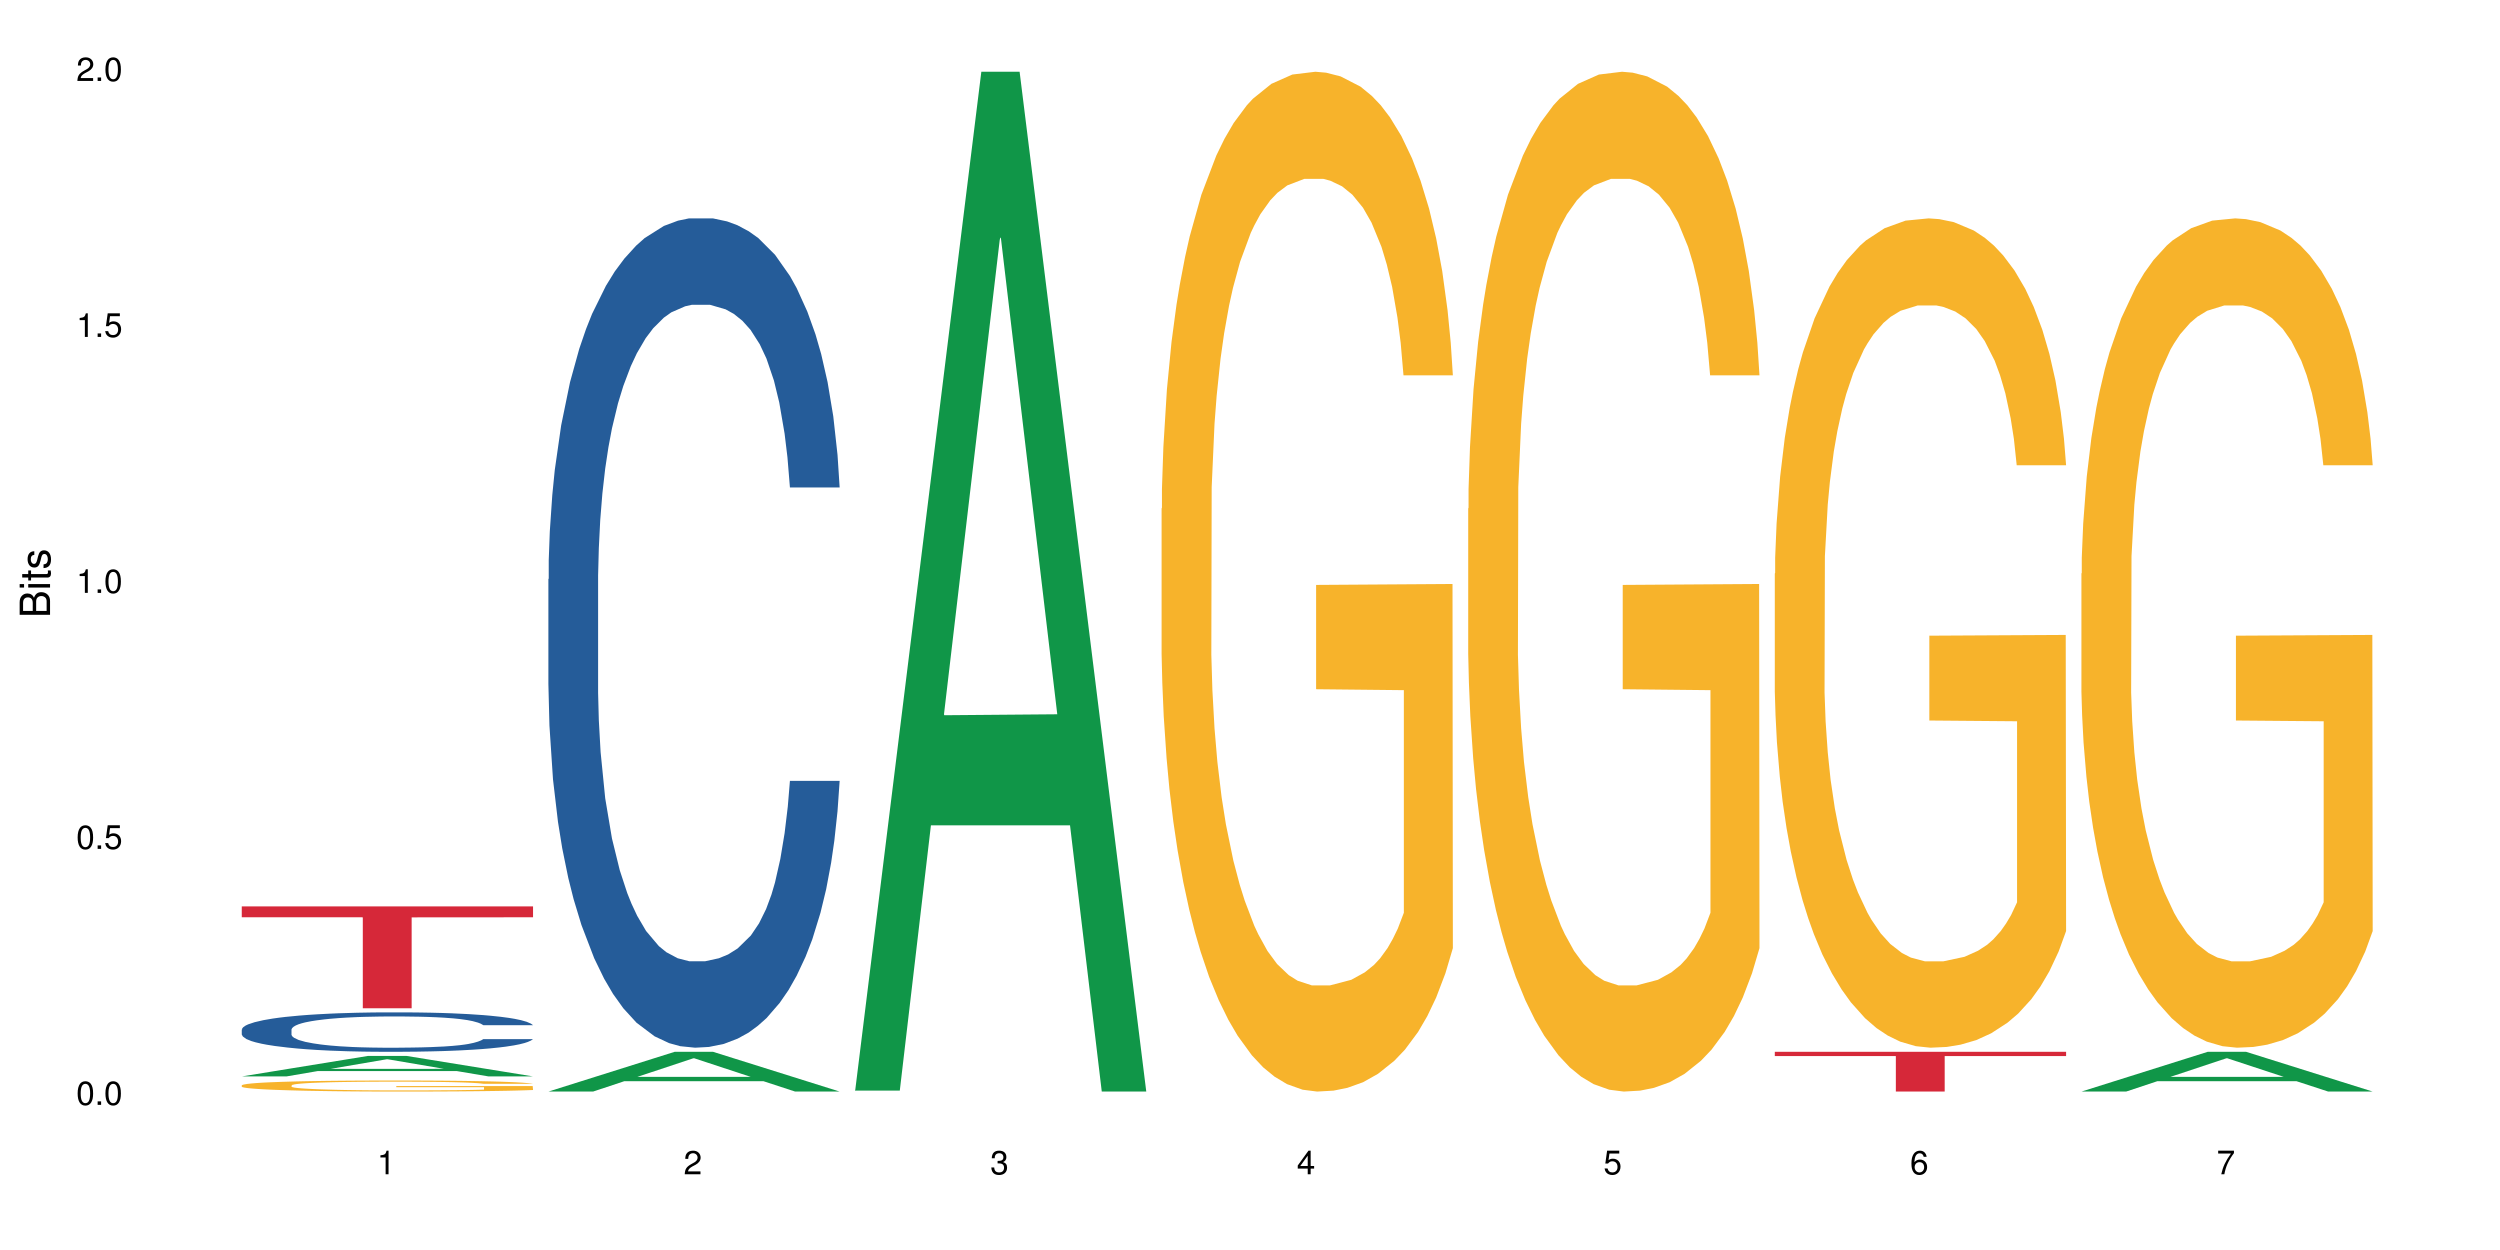 <?xml version="1.0" encoding="UTF-8"?>
<svg xmlns="http://www.w3.org/2000/svg" xmlns:xlink="http://www.w3.org/1999/xlink" width="720pt" height="360pt" viewBox="0 0 720 360" version="1.1">
<defs>
<g>
<symbol overflow="visible" id="glyph0-0">
<path style="stroke:none;" d=""/>
</symbol>
<symbol overflow="visible" id="glyph0-1">
<path style="stroke:none;" d="M 2.641 -6.797 C 2 -6.797 1.422 -6.531 1.078 -6.047 C 0.641 -5.453 0.406 -4.547 0.406 -3.297 C 0.406 -1 1.188 0.219 2.641 0.219 C 4.078 0.219 4.859 -1 4.859 -3.234 C 4.859 -4.562 4.656 -5.438 4.203 -6.047 C 3.844 -6.531 3.281 -6.797 2.641 -6.797 Z M 2.641 -6.047 C 3.547 -6.047 4 -5.125 4 -3.312 C 4 -1.375 3.562 -0.484 2.625 -0.484 C 1.734 -0.484 1.281 -1.422 1.281 -3.281 C 1.281 -5.141 1.734 -6.047 2.641 -6.047 Z M 2.641 -6.047 "/>
</symbol>
<symbol overflow="visible" id="glyph0-2">
<path style="stroke:none;" d="M 1.828 -1 L 0.828 -1 L 0.828 0 L 1.828 0 Z M 1.828 -1 "/>
</symbol>
<symbol overflow="visible" id="glyph0-3">
<path style="stroke:none;" d="M 4.562 -6.797 L 1.062 -6.797 L 0.547 -3.094 L 1.328 -3.094 C 1.719 -3.562 2.047 -3.734 2.578 -3.734 C 3.484 -3.734 4.062 -3.109 4.062 -2.094 C 4.062 -1.125 3.484 -0.531 2.578 -0.531 C 1.828 -0.531 1.375 -0.906 1.188 -1.672 L 0.328 -1.672 C 0.453 -1.109 0.547 -0.844 0.75 -0.594 C 1.125 -0.078 1.828 0.219 2.594 0.219 C 3.969 0.219 4.922 -0.781 4.922 -2.219 C 4.922 -3.562 4.031 -4.484 2.719 -4.484 C 2.25 -4.484 1.859 -4.359 1.469 -4.062 L 1.734 -5.969 L 4.562 -5.969 Z M 4.562 -6.797 "/>
</symbol>
<symbol overflow="visible" id="glyph0-4">
<path style="stroke:none;" d="M 2.484 -4.844 L 2.484 0 L 3.328 0 L 3.328 -6.797 L 2.766 -6.797 C 2.469 -5.75 2.281 -5.609 0.984 -5.453 L 0.984 -4.844 Z M 2.484 -4.844 "/>
</symbol>
<symbol overflow="visible" id="glyph0-5">
<path style="stroke:none;" d="M 4.859 -0.828 L 1.281 -0.828 C 1.359 -1.391 1.672 -1.75 2.5 -2.234 L 3.469 -2.75 C 4.406 -3.266 4.906 -3.969 4.906 -4.812 C 4.906 -5.375 4.672 -5.906 4.266 -6.266 C 3.859 -6.625 3.375 -6.797 2.719 -6.797 C 1.859 -6.797 1.219 -6.5 0.844 -5.922 C 0.609 -5.562 0.5 -5.125 0.484 -4.438 L 1.328 -4.438 C 1.359 -4.906 1.406 -5.188 1.531 -5.406 C 1.75 -5.812 2.188 -6.062 2.703 -6.062 C 3.469 -6.062 4.031 -5.516 4.031 -4.781 C 4.031 -4.25 3.719 -3.797 3.125 -3.438 L 2.234 -2.938 C 0.812 -2.141 0.406 -1.5 0.328 0 L 4.859 0 Z M 4.859 -0.828 "/>
</symbol>
<symbol overflow="visible" id="glyph0-6">
<path style="stroke:none;" d="M 2.125 -3.125 L 2.578 -3.125 C 3.516 -3.125 3.984 -2.703 3.984 -1.891 C 3.984 -1.031 3.469 -0.531 2.578 -0.531 C 1.656 -0.531 1.203 -0.984 1.156 -1.969 L 0.312 -1.969 C 0.344 -1.422 0.438 -1.078 0.609 -0.766 C 0.953 -0.109 1.625 0.219 2.547 0.219 C 3.953 0.219 4.859 -0.609 4.859 -1.906 C 4.859 -2.766 4.516 -3.25 3.703 -3.516 C 4.344 -3.766 4.656 -4.25 4.656 -4.938 C 4.656 -6.109 3.875 -6.797 2.578 -6.797 C 1.203 -6.797 0.484 -6.047 0.453 -4.609 L 1.297 -4.609 C 1.312 -5.016 1.344 -5.25 1.453 -5.453 C 1.641 -5.828 2.062 -6.062 2.594 -6.062 C 3.344 -6.062 3.797 -5.625 3.797 -4.906 C 3.797 -4.422 3.609 -4.141 3.25 -3.984 C 3.016 -3.891 2.719 -3.844 2.125 -3.844 Z M 2.125 -3.125 "/>
</symbol>
<symbol overflow="visible" id="glyph0-7">
<path style="stroke:none;" d="M 3.141 -1.625 L 3.141 0 L 3.984 0 L 3.984 -1.625 L 4.984 -1.625 L 4.984 -2.391 L 3.984 -2.391 L 3.984 -6.797 L 3.359 -6.797 L 0.266 -2.516 L 0.266 -1.625 Z M 3.141 -2.391 L 1 -2.391 L 3.141 -5.359 Z M 3.141 -2.391 "/>
</symbol>
<symbol overflow="visible" id="glyph0-8">
<path style="stroke:none;" d="M 4.781 -5.031 C 4.609 -6.141 3.891 -6.797 2.844 -6.797 C 2.094 -6.797 1.422 -6.438 1.031 -5.828 C 0.609 -5.172 0.406 -4.344 0.406 -3.094 C 0.406 -1.953 0.578 -1.234 0.984 -0.625 C 1.359 -0.078 1.953 0.219 2.703 0.219 C 3.984 0.219 4.922 -0.734 4.922 -2.078 C 4.922 -3.344 4.062 -4.234 2.844 -4.234 C 2.172 -4.234 1.641 -3.969 1.281 -3.469 C 1.281 -5.125 1.828 -6.047 2.797 -6.047 C 3.391 -6.047 3.797 -5.672 3.938 -5.031 Z M 2.734 -3.484 C 3.547 -3.484 4.062 -2.922 4.062 -2 C 4.062 -1.156 3.484 -0.531 2.703 -0.531 C 1.922 -0.531 1.328 -1.188 1.328 -2.047 C 1.328 -2.891 1.906 -3.484 2.734 -3.484 Z M 2.734 -3.484 "/>
</symbol>
<symbol overflow="visible" id="glyph0-9">
<path style="stroke:none;" d="M 4.984 -6.797 L 0.438 -6.797 L 0.438 -5.969 L 4.109 -5.969 C 2.5 -3.656 1.828 -2.234 1.328 0 L 2.219 0 C 2.594 -2.172 3.453 -4.047 4.984 -6.094 Z M 4.984 -6.797 "/>
</symbol>
<symbol overflow="visible" id="glyph1-0">
<path style="stroke:none;" d=""/>
</symbol>
<symbol overflow="visible" id="glyph1-1">
<path style="stroke:none;" d="M 0 -0.953 L 0 -4.891 C 0 -5.719 -0.234 -6.344 -0.734 -6.797 C -1.188 -7.234 -1.812 -7.469 -2.5 -7.469 C -3.547 -7.469 -4.188 -7 -4.625 -5.875 C -4.984 -6.672 -5.641 -7.094 -6.531 -7.094 C -7.156 -7.094 -7.734 -6.859 -8.141 -6.391 C -8.562 -5.938 -8.75 -5.344 -8.75 -4.5 L -8.75 -0.953 Z M -4.984 -2.062 L -7.766 -2.062 L -7.766 -4.219 C -7.766 -4.844 -7.688 -5.203 -7.453 -5.5 C -7.219 -5.812 -6.859 -5.969 -6.375 -5.969 C -5.906 -5.969 -5.531 -5.812 -5.297 -5.5 C -5.062 -5.203 -4.984 -4.844 -4.984 -4.219 Z M -0.984 -2.062 L -4 -2.062 L -4 -4.781 C -4 -5.328 -3.859 -5.688 -3.578 -5.953 C -3.297 -6.219 -2.922 -6.359 -2.484 -6.359 C -2.062 -6.359 -1.688 -6.219 -1.406 -5.953 C -1.109 -5.688 -0.984 -5.328 -0.984 -4.781 Z M -0.984 -2.062 "/>
</symbol>
<symbol overflow="visible" id="glyph1-2">
<path style="stroke:none;" d="M -6.281 -1.797 L -6.281 -0.797 L 0 -0.797 L 0 -1.797 Z M -8.75 -1.797 L -8.75 -0.797 L -7.484 -0.797 L -7.484 -1.797 Z M -8.75 -1.797 "/>
</symbol>
<symbol overflow="visible" id="glyph1-3">
<path style="stroke:none;" d="M -6.281 -3.047 L -6.281 -2.016 L -8.016 -2.016 L -8.016 -1.016 L -6.281 -1.016 L -6.281 -0.172 L -5.469 -0.172 L -5.469 -1.016 L -0.719 -1.016 C -0.078 -1.016 0.281 -1.453 0.281 -2.234 C 0.281 -2.469 0.25 -2.719 0.188 -3.047 L -0.641 -3.047 C -0.609 -2.922 -0.594 -2.766 -0.594 -2.562 C -0.594 -2.141 -0.719 -2.016 -1.156 -2.016 L -5.469 -2.016 L -5.469 -3.047 Z M -6.281 -3.047 "/>
</symbol>
<symbol overflow="visible" id="glyph1-4">
<path style="stroke:none;" d="M -4.531 -5.25 C -5.766 -5.25 -6.469 -4.422 -6.469 -2.969 C -6.469 -1.516 -5.719 -0.562 -4.547 -0.562 C -3.562 -0.562 -3.094 -1.062 -2.734 -2.562 L -2.516 -3.484 C -2.344 -4.188 -2.094 -4.469 -1.625 -4.469 C -1.047 -4.469 -0.641 -3.875 -0.641 -3 C -0.641 -2.453 -0.797 -2 -1.062 -1.75 C -1.25 -1.594 -1.422 -1.531 -1.875 -1.469 L -1.875 -0.406 C -0.422 -0.453 0.281 -1.266 0.281 -2.922 C 0.281 -4.5 -0.5 -5.516 -1.719 -5.516 C -2.656 -5.516 -3.172 -4.984 -3.469 -3.734 L -3.703 -2.766 C -3.891 -1.953 -4.156 -1.609 -4.594 -1.609 C -5.172 -1.609 -5.547 -2.125 -5.547 -2.938 C -5.547 -3.75 -5.203 -4.172 -4.531 -4.203 Z M -4.531 -5.25 "/>
</symbol>
</g>
</defs>
<g id="surface18117">
<rect x="0" y="0" width="720" height="360" style="fill:rgb(100%,100%,100%);fill-opacity:1;stroke:none;"/>
<path style=" stroke:none;fill-rule:nonzero;fill:rgb(6.275%,58.824%,28.235%);fill-opacity:1;" d="M 69.629 310.004 L 69.719 310 L 106.016 304.102 L 117.039 304.102 L 153.516 310.008 L 140.703 310.008 L 131.559 308.469 L 91.496 308.469 L 82.535 310.004 L 69.629 310.004 L 95.352 307.828 L 127.887 307.824 L 111.664 305.066 L 111.484 305.062 L 111.305 305.078 L 95.262 307.824 L 95.352 307.828 Z M 69.629 310.004 "/>
<path style=" stroke:none;fill-rule:nonzero;fill:rgb(14.51%,36.078%,60%);fill-opacity:1;" d="M 69.629 296.504 L 69.73 296.496 L 69.73 296.246 L 70.039 295.852 L 70.754 295.352 L 71.473 295.012 L 73.312 294.398 L 75.871 293.805 L 78.531 293.348 L 80.473 293.078 L 82.211 292.871 L 86.203 292.488 L 88.762 292.289 L 91.523 292.113 L 94.898 291.938 L 97.352 291.832 L 102.879 291.668 L 106.969 291.594 L 110.141 291.562 L 116.996 291.562 L 121.086 291.605 L 124.055 291.656 L 127.328 291.738 L 130.09 291.832 L 134.898 292.062 L 139.195 292.352 L 141.141 292.52 L 144.207 292.84 L 146.562 293.152 L 148.199 293.422 L 150.039 293.805 L 151.676 294.273 L 152.902 294.805 L 153.516 295.25 L 139.195 295.25 L 138.48 294.832 L 137.66 294.512 L 136.125 294.086 L 134.59 293.785 L 132.441 293.484 L 130.5 293.285 L 127.84 293.09 L 125.488 292.965 L 123.031 292.871 L 120.68 292.809 L 116.176 292.746 L 110.961 292.746 L 109.016 292.77 L 105.027 292.852 L 102.879 292.922 L 99.809 293.07 L 97.66 293.203 L 95.102 293.41 L 93.363 293.59 L 91.215 293.859 L 89.68 294.098 L 87.941 294.438 L 86.918 294.699 L 85.996 294.988 L 85.18 295.332 L 84.566 295.695 L 84.156 296.078 L 83.953 296.453 L 83.953 298.062 L 84.156 298.438 L 84.668 298.871 L 85.996 299.508 L 87.941 300.059 L 90.191 300.492 L 92.34 300.805 L 93.566 300.949 L 95.203 301.117 L 97.762 301.324 L 101.445 301.531 L 103.594 301.613 L 106.867 301.695 L 110.242 301.738 L 114.746 301.738 L 118.734 301.695 L 121.395 301.645 L 124.156 301.562 L 127.941 301.387 L 130.293 301.219 L 132.34 301.023 L 133.875 300.824 L 134.898 300.66 L 136.434 300.336 L 137.66 299.984 L 138.582 299.621 L 139.195 299.266 L 153.516 299.266 L 152.902 299.684 L 151.984 300.086 L 151.062 300.391 L 149.629 300.754 L 147.992 301.074 L 145.641 301.438 L 143.695 301.676 L 141.141 301.938 L 138.785 302.133 L 136.227 302.309 L 132.441 302.516 L 129.988 302.621 L 127.328 302.715 L 124.156 302.797 L 120.168 302.871 L 115.871 302.91 L 111.879 302.922 L 107.582 302.902 L 104.414 302.859 L 100.219 302.766 L 95 302.578 L 91.215 302.383 L 88.25 302.184 L 85.691 301.977 L 82.828 301.695 L 79.145 301.242 L 76.895 300.887 L 75.359 300.598 L 73.621 300.191 L 72.391 299.828 L 70.961 299.246 L 69.938 298.508 L 69.629 297.938 Z M 69.629 296.504 "/>
<path style=" stroke:none;fill-rule:nonzero;fill:rgb(96.863%,70.196%,16.863%);fill-opacity:1;" d="M 69.629 312.551 L 69.73 312.547 L 69.73 312.492 L 70.141 312.359 L 71.164 312.18 L 72.492 312.031 L 73.926 311.914 L 74.848 311.855 L 76.383 311.766 L 77.711 311.703 L 81.086 311.574 L 85.383 311.449 L 87.738 311.398 L 90.398 311.348 L 94.184 311.293 L 95.922 311.273 L 101.242 311.227 L 107.277 311.199 L 113.926 311.188 L 116.996 311.191 L 121.191 311.203 L 126.918 311.234 L 130.191 311.266 L 132.75 311.293 L 135.41 311.332 L 138.684 311.391 L 141.754 311.461 L 144.207 311.527 L 146.664 311.617 L 148.711 311.711 L 150.449 311.812 L 151.984 311.934 L 152.902 312.035 L 153.516 312.137 L 139.297 312.137 L 138.48 312.035 L 137.559 311.957 L 136.023 311.859 L 134.488 311.789 L 132.953 311.734 L 130.09 311.66 L 127.637 311.613 L 124.566 311.574 L 121.598 311.547 L 118.223 311.527 L 116.176 311.523 L 110.754 311.523 L 105.844 311.543 L 102.98 311.566 L 100.934 311.59 L 98.07 311.633 L 96.332 311.668 L 95.309 311.691 L 92.238 311.781 L 90.191 311.863 L 89.066 311.918 L 87.633 312.004 L 86.613 312.082 L 85.484 312.199 L 84.871 312.289 L 84.055 312.484 L 83.953 313.008 L 84.258 313.117 L 84.871 313.238 L 85.691 313.344 L 86.918 313.453 L 88.145 313.535 L 90.293 313.648 L 92.137 313.727 L 93.566 313.773 L 96.332 313.852 L 97.457 313.879 L 100.117 313.934 L 102.879 313.973 L 106.254 314.008 L 108.812 314.023 L 112.902 314.039 L 118.121 314.039 L 124.258 314.023 L 128.145 314 L 130.805 313.977 L 132.547 313.957 L 134.695 313.922 L 136.227 313.895 L 137.66 313.863 L 139.398 313.812 L 139.398 313.117 L 114.133 313.117 L 114.133 312.789 L 153.414 312.785 L 153.516 313.922 L 151.367 314 L 148.711 314.078 L 146.152 314.137 L 143.492 314.184 L 139.707 314.238 L 136.637 314.273 L 131.93 314.316 L 127.637 314.34 L 123.133 314.359 L 119.145 314.367 L 114.438 314.371 L 110.242 314.363 L 105.742 314.348 L 102.16 314.324 L 98.887 314.297 L 95.613 314.258 L 91.523 314.195 L 88.863 314.148 L 86.102 314.086 L 83.336 314.012 L 80.883 313.934 L 79.246 313.875 L 77.609 313.805 L 75.871 313.719 L 74.234 313.617 L 73.004 313.527 L 71.879 313.426 L 71.062 313.332 L 70.242 313.199 L 69.832 313.094 L 69.629 313.004 Z M 69.629 312.551 "/>
<path style=" stroke:none;fill-rule:nonzero;fill:rgb(83.922%,15.686%,22.353%);fill-opacity:1;" d="M 69.629 261.035 L 153.516 261.035 L 153.516 264.176 L 118.555 264.203 L 118.555 290.383 L 104.488 290.383 L 104.488 264.23 L 104.285 264.176 L 69.629 264.176 Z M 69.629 261.035 "/>
<path style=" stroke:none;fill-rule:nonzero;fill:rgb(6.275%,58.824%,28.235%);fill-opacity:1;" d="M 157.934 314.359 L 158.023 314.348 L 194.32 302.918 L 205.344 302.918 L 241.82 314.371 L 229.004 314.371 L 219.863 311.383 L 179.801 311.383 L 170.84 314.359 L 157.934 314.359 L 183.656 310.145 L 216.188 310.133 L 199.965 304.789 L 199.785 304.777 L 199.609 304.809 L 183.566 310.133 L 183.656 310.145 Z M 157.934 314.359 "/>
<path style=" stroke:none;fill-rule:nonzero;fill:rgb(14.51%,36.078%,60%);fill-opacity:1;" d="M 157.934 166.812 L 158.035 166.594 L 158.035 161.355 L 158.344 153.059 L 159.059 142.578 L 159.773 135.375 L 161.617 122.492 L 164.172 110.047 L 166.832 100.441 L 168.777 94.766 L 170.516 90.398 L 174.504 82.32 L 177.062 78.172 L 179.824 74.461 L 183.203 70.75 L 185.656 68.566 L 191.18 65.074 L 195.273 63.547 L 198.445 62.891 L 205.297 62.891 L 209.391 63.762 L 212.359 64.855 L 215.633 66.602 L 218.395 68.566 L 223.203 73.371 L 227.5 79.484 L 229.441 82.977 L 232.512 89.746 L 234.863 96.293 L 236.5 101.969 L 238.344 110.047 L 239.98 119.875 L 241.207 131.008 L 241.82 140.395 L 227.5 140.395 L 226.781 131.664 L 225.965 124.895 L 224.43 115.941 L 222.895 109.613 L 220.746 103.281 L 218.801 99.133 L 216.145 94.984 L 213.789 92.363 L 211.336 90.398 L 208.98 89.09 L 204.48 87.781 L 199.262 87.781 L 197.32 88.215 L 193.328 89.961 L 191.18 91.492 L 188.113 94.547 L 185.965 97.387 L 183.406 101.754 L 181.668 105.465 L 179.52 111.141 L 177.984 116.16 L 176.246 123.367 L 175.223 128.824 L 174.301 134.938 L 173.484 142.141 L 172.867 149.785 L 172.461 157.863 L 172.254 165.723 L 172.254 199.562 L 172.461 207.422 L 172.973 216.59 L 174.301 229.91 L 176.246 241.48 L 178.496 250.648 L 180.645 257.199 L 181.871 260.258 L 183.508 263.75 L 186.066 268.117 L 189.75 272.48 L 191.898 274.23 L 195.172 275.977 L 198.547 276.848 L 203.047 276.848 L 207.039 275.977 L 209.699 274.883 L 212.461 273.137 L 216.246 269.426 L 218.598 265.934 L 220.645 261.785 L 222.18 257.637 L 223.203 254.145 L 224.734 247.375 L 225.965 239.953 L 226.883 232.309 L 227.5 224.887 L 241.82 224.887 L 241.207 233.621 L 240.285 242.137 L 239.367 248.465 L 237.934 256.109 L 236.297 262.875 L 233.945 270.516 L 232 275.539 L 229.441 280.996 L 227.09 285.145 L 224.531 288.855 L 220.746 293.223 L 218.293 295.406 L 215.633 297.371 L 212.461 299.117 L 208.469 300.645 L 204.172 301.52 L 200.184 301.738 L 195.887 301.301 L 192.715 300.426 L 188.52 298.461 L 183.305 294.531 L 179.52 290.387 L 176.551 286.238 L 173.992 281.871 L 171.129 275.977 L 167.445 266.367 L 165.195 258.945 L 163.66 252.832 L 161.922 244.316 L 160.695 236.676 L 159.262 224.449 L 158.238 208.949 L 157.934 196.941 Z M 157.934 166.812 "/>
<path style=" stroke:none;fill-rule:nonzero;fill:rgb(6.275%,58.824%,28.235%);fill-opacity:1;" d="M 246.234 314.094 L 246.324 313.82 L 282.625 20.664 L 293.648 20.664 L 330.125 314.371 L 317.309 314.371 L 308.168 237.703 L 268.105 237.703 L 259.141 314.094 L 246.234 314.094 L 271.957 205.988 L 304.492 205.711 L 288.27 68.648 L 288.09 68.375 L 287.91 69.199 L 271.867 205.711 L 271.957 205.988 Z M 246.234 314.094 "/>
<path style=" stroke:none;fill-rule:nonzero;fill:rgb(96.863%,70.196%,16.863%);fill-opacity:1;" d="M 334.539 146.461 L 334.641 146.191 L 334.641 140.828 L 335.051 128.758 L 336.074 112.129 L 337.402 98.449 L 338.836 87.719 L 339.758 82.086 L 341.293 74.039 L 342.621 68.141 L 345.996 56.07 L 350.293 44.805 L 352.648 39.977 L 355.305 35.414 L 359.09 30.32 L 360.832 28.441 L 366.152 24.148 L 372.188 21.469 L 378.836 20.664 L 381.906 20.93 L 386.102 22.004 L 391.828 24.953 L 395.102 27.637 L 397.66 30.32 L 400.32 33.805 L 403.594 39.172 L 406.664 45.609 L 409.117 52.047 L 411.574 60.094 L 413.617 68.676 L 415.359 78.062 L 416.895 89.328 L 417.812 98.715 L 418.426 108.105 L 404.207 108.105 L 403.391 98.715 L 402.469 91.477 L 400.934 82.625 L 399.398 76.188 L 397.863 71.09 L 395 64.117 L 392.543 59.824 L 389.477 56.07 L 386.508 53.656 L 383.133 52.047 L 381.086 51.508 L 375.664 51.508 L 370.754 53.387 L 367.891 55.531 L 365.844 57.68 L 362.98 61.703 L 361.238 64.922 L 360.219 67.066 L 357.148 75.383 L 355.102 82.891 L 353.977 87.988 L 352.543 96.035 L 351.52 103.277 L 350.395 114.004 L 349.781 122.051 L 348.965 140.293 L 348.863 188.574 L 349.168 198.766 L 349.781 209.762 L 350.602 219.418 L 351.828 229.609 L 353.055 237.391 L 355.203 247.852 L 357.047 254.824 L 358.477 259.383 L 361.238 266.625 L 362.367 269.039 L 365.023 273.867 L 367.789 277.625 L 371.164 280.844 L 373.723 282.453 L 377.812 283.793 L 383.031 283.793 L 389.168 282.184 L 393.055 280.039 L 395.715 277.891 L 397.457 276.016 L 399.605 273.062 L 401.137 270.383 L 402.57 267.43 L 404.309 262.871 L 404.309 198.766 L 379.039 198.496 L 379.039 168.457 L 418.324 168.188 L 418.426 273.062 L 416.277 280.305 L 413.617 287.281 L 411.062 292.645 L 408.402 297.203 L 404.617 302.301 L 401.547 305.52 L 396.84 309.273 L 392.543 311.688 L 388.043 313.297 L 384.055 314.102 L 379.348 314.371 L 375.152 313.836 L 370.652 312.227 L 367.07 310.078 L 363.797 307.398 L 360.523 303.91 L 356.434 298.277 L 353.773 293.719 L 351.012 288.086 L 348.246 281.379 L 345.793 274.137 L 344.156 268.504 L 342.52 262.066 L 340.781 254.02 L 339.145 244.898 L 337.914 236.586 L 336.789 227.195 L 335.973 218.344 L 335.152 206.277 L 334.742 196.621 L 334.539 188.305 Z M 334.539 146.461 "/>
<path style=" stroke:none;fill-rule:nonzero;fill:rgb(96.863%,70.196%,16.863%);fill-opacity:1;" d="M 422.844 146.461 L 422.945 146.191 L 422.945 140.828 L 423.355 128.758 L 424.375 112.129 L 425.707 98.449 L 427.141 87.719 L 428.059 82.086 L 429.594 74.039 L 430.926 68.141 L 434.301 56.07 L 438.598 44.805 L 440.949 39.977 L 443.609 35.414 L 447.395 30.32 L 449.133 28.441 L 454.453 24.148 L 460.488 21.469 L 467.141 20.664 L 470.207 20.93 L 474.402 22.004 L 480.133 24.953 L 483.406 27.637 L 485.965 30.32 L 488.621 33.805 L 491.898 39.172 L 494.965 45.609 L 497.422 52.047 L 499.875 60.094 L 501.922 68.676 L 503.66 78.062 L 505.195 89.328 L 506.117 98.715 L 506.73 108.105 L 492.512 108.105 L 491.691 98.715 L 490.77 91.477 L 489.238 82.625 L 487.703 76.188 L 486.168 71.09 L 483.305 64.117 L 480.848 59.824 L 477.777 56.07 L 474.812 53.656 L 471.438 52.047 L 469.391 51.508 L 463.969 51.508 L 459.059 53.387 L 456.191 55.531 L 454.148 57.68 L 451.281 61.703 L 449.543 64.922 L 448.52 67.066 L 445.453 75.383 L 443.406 82.891 L 442.281 87.988 L 440.848 96.035 L 439.824 103.277 L 438.699 114.004 L 438.086 122.051 L 437.266 140.293 L 437.164 188.574 L 437.473 198.766 L 438.086 209.762 L 438.902 219.418 L 440.133 229.609 L 441.359 237.391 L 443.508 247.852 L 445.348 254.824 L 446.781 259.383 L 449.543 266.625 L 450.668 269.039 L 453.328 273.867 L 456.09 277.625 L 459.465 280.844 L 462.023 282.453 L 466.117 283.793 L 471.332 283.793 L 477.473 282.184 L 481.359 280.039 L 484.02 277.891 L 485.758 276.016 L 487.906 273.062 L 489.441 270.383 L 490.875 267.43 L 492.613 262.871 L 492.613 198.766 L 467.344 198.496 L 467.344 168.457 L 506.629 168.188 L 506.73 273.062 L 504.582 280.305 L 501.922 287.281 L 499.363 292.645 L 496.703 297.203 L 492.918 302.301 L 489.852 305.52 L 485.145 309.273 L 480.848 311.688 L 476.348 313.297 L 472.355 314.102 L 467.652 314.371 L 463.457 313.836 L 458.957 312.227 L 455.375 310.078 L 452.102 307.398 L 448.828 303.91 L 444.734 298.277 L 442.074 293.719 L 439.312 288.086 L 436.551 281.379 L 434.094 274.137 L 432.457 268.504 L 430.82 262.066 L 429.082 254.02 L 427.445 244.898 L 426.219 236.586 L 425.094 227.195 L 424.273 218.344 L 423.457 206.277 L 423.047 196.621 L 422.844 188.305 Z M 422.844 146.461 "/>
<path style=" stroke:none;fill-rule:nonzero;fill:rgb(96.863%,70.196%,16.863%);fill-opacity:1;" d="M 511.145 165.191 L 511.246 164.973 L 511.246 160.609 L 511.656 150.793 L 512.68 137.27 L 514.012 126.148 L 515.441 117.422 L 516.363 112.84 L 517.898 106.297 L 519.227 101.5 L 522.605 91.684 L 526.898 82.523 L 529.254 78.594 L 531.914 74.887 L 535.699 70.742 L 537.438 69.215 L 542.758 65.727 L 548.793 63.543 L 555.441 62.891 L 558.512 63.109 L 562.707 63.98 L 568.434 66.379 L 571.707 68.562 L 574.266 70.742 L 576.926 73.578 L 580.199 77.941 L 583.27 83.176 L 585.723 88.41 L 588.18 94.953 L 590.227 101.934 L 591.965 109.57 L 593.5 118.73 L 594.422 126.363 L 595.035 134 L 580.812 134 L 579.996 126.363 L 579.074 120.477 L 577.539 113.277 L 576.004 108.043 L 574.473 103.898 L 571.605 98.227 L 569.152 94.738 L 566.082 91.684 L 563.117 89.719 L 559.738 88.41 L 557.691 87.977 L 552.27 87.977 L 547.359 89.5 L 544.496 91.246 L 542.449 92.992 L 539.586 96.262 L 537.848 98.883 L 536.824 100.625 L 533.754 107.387 L 531.707 113.496 L 530.582 117.641 L 529.152 124.184 L 528.129 130.074 L 527.004 138.797 L 526.391 145.34 L 525.57 160.176 L 525.469 199.438 L 525.773 207.727 L 526.391 216.668 L 527.207 224.52 L 528.434 232.809 L 529.664 239.137 L 531.812 247.641 L 533.652 253.312 L 535.086 257.023 L 537.848 262.91 L 538.973 264.875 L 541.633 268.801 L 544.395 271.855 L 547.77 274.473 L 550.328 275.781 L 554.418 276.871 L 559.637 276.871 L 565.773 275.562 L 569.664 273.816 L 572.324 272.074 L 574.062 270.547 L 576.211 268.145 L 577.746 265.965 L 579.176 263.566 L 580.914 259.859 L 580.914 207.727 L 555.648 207.508 L 555.648 183.078 L 594.93 182.859 L 595.035 268.145 L 592.887 274.035 L 590.227 279.707 L 587.668 284.07 L 585.008 287.777 L 581.223 291.922 L 578.152 294.539 L 573.449 297.594 L 569.152 299.555 L 564.648 300.863 L 560.66 301.52 L 555.953 301.738 L 551.762 301.301 L 547.258 299.992 L 543.68 298.246 L 540.402 296.066 L 537.129 293.23 L 533.039 288.648 L 530.379 284.941 L 527.617 280.363 L 524.855 274.91 L 522.398 269.02 L 520.762 264.438 L 519.125 259.203 L 517.387 252.66 L 515.75 245.242 L 514.523 238.48 L 513.395 230.848 L 512.578 223.648 L 511.758 213.832 L 511.352 205.98 L 511.145 199.219 Z M 511.145 165.191 "/>
<path style=" stroke:none;fill-rule:nonzero;fill:rgb(83.922%,15.686%,22.353%);fill-opacity:1;" d="M 511.145 302.918 L 595.035 302.918 L 595.035 304.145 L 560.07 304.152 L 560.07 314.371 L 546.004 314.371 L 546.004 304.164 L 545.801 304.145 L 511.145 304.145 Z M 511.145 302.918 "/>
<path style=" stroke:none;fill-rule:nonzero;fill:rgb(6.275%,58.824%,28.235%);fill-opacity:1;" d="M 599.449 314.359 L 599.539 314.348 L 635.836 302.918 L 646.859 302.918 L 683.336 314.371 L 670.52 314.371 L 661.379 311.383 L 621.316 311.383 L 612.355 314.359 L 599.449 314.359 L 625.172 310.145 L 657.703 310.133 L 641.484 304.789 L 641.305 304.777 L 641.125 304.809 L 625.082 310.133 L 625.172 310.145 Z M 599.449 314.359 "/>
<path style=" stroke:none;fill-rule:nonzero;fill:rgb(96.863%,70.196%,16.863%);fill-opacity:1;" d="M 599.449 165.191 L 599.551 164.973 L 599.551 160.609 L 599.961 150.793 L 600.984 137.27 L 602.312 126.148 L 603.746 117.422 L 604.668 112.84 L 606.199 106.297 L 607.531 101.5 L 610.906 91.684 L 615.203 82.523 L 617.555 78.594 L 620.215 74.887 L 624 70.742 L 625.742 69.215 L 631.059 65.727 L 637.098 63.543 L 643.746 62.891 L 646.816 63.109 L 651.008 63.98 L 656.738 66.379 L 660.012 68.562 L 662.57 70.742 L 665.23 73.578 L 668.504 77.941 L 671.57 83.176 L 674.027 88.41 L 676.484 94.953 L 678.527 101.934 L 680.27 109.57 L 681.801 118.73 L 682.723 126.363 L 683.336 134 L 669.117 134 L 668.297 126.363 L 667.379 120.477 L 665.844 113.277 L 664.309 108.043 L 662.773 103.898 L 659.91 98.227 L 657.453 94.738 L 654.387 91.684 L 651.418 89.719 L 648.043 88.41 L 645.996 87.977 L 640.574 87.977 L 635.664 89.5 L 632.801 91.246 L 630.754 92.992 L 627.891 96.262 L 626.148 98.883 L 625.125 100.625 L 622.059 107.387 L 620.012 113.496 L 618.887 117.641 L 617.453 124.184 L 616.43 130.074 L 615.305 138.797 L 614.691 145.34 L 613.875 160.176 L 613.77 199.438 L 614.078 207.727 L 614.691 216.668 L 615.512 224.52 L 616.738 232.809 L 617.965 239.137 L 620.113 247.641 L 621.957 253.312 L 623.387 257.023 L 626.148 262.91 L 627.273 264.875 L 629.934 268.801 L 632.695 271.855 L 636.074 274.473 L 638.629 275.781 L 642.723 276.871 L 647.941 276.871 L 654.078 275.562 L 657.965 273.816 L 660.625 272.074 L 662.363 270.547 L 664.512 268.145 L 666.047 265.965 L 667.48 263.566 L 669.219 259.859 L 669.219 207.727 L 643.949 207.508 L 643.949 183.078 L 683.234 182.859 L 683.336 268.145 L 681.188 274.035 L 678.527 279.707 L 675.973 284.07 L 673.312 287.777 L 669.527 291.922 L 666.457 294.539 L 661.75 297.594 L 657.453 299.555 L 652.953 300.863 L 648.965 301.52 L 644.258 301.738 L 640.062 301.301 L 635.562 299.992 L 631.98 298.246 L 628.707 296.066 L 625.434 293.23 L 621.34 288.648 L 618.684 284.941 L 615.918 280.363 L 613.156 274.91 L 610.703 269.02 L 609.066 264.438 L 607.43 259.203 L 605.688 252.66 L 604.051 245.242 L 602.824 238.48 L 601.699 230.848 L 600.883 223.648 L 600.062 213.832 L 599.652 205.98 L 599.449 199.219 Z M 599.449 165.191 "/>
<g style="fill:rgb(0%,0%,0%);fill-opacity:1;">
  <use xlink:href="#glyph0-1" x="21.957" y="318.198"/>
  <use xlink:href="#glyph0-2" x="27.291" y="318.198"/>
  <use xlink:href="#glyph0-1" x="29.958" y="318.198"/>
</g>
<g style="fill:rgb(0%,0%,0%);fill-opacity:1;">
  <use xlink:href="#glyph0-1" x="21.957" y="244.476"/>
  <use xlink:href="#glyph0-2" x="27.291" y="244.476"/>
  <use xlink:href="#glyph0-3" x="29.958" y="244.476"/>
</g>
<g style="fill:rgb(0%,0%,0%);fill-opacity:1;">
  <use xlink:href="#glyph0-4" x="21.957" y="170.753"/>
  <use xlink:href="#glyph0-2" x="27.291" y="170.753"/>
  <use xlink:href="#glyph0-1" x="29.958" y="170.753"/>
</g>
<g style="fill:rgb(0%,0%,0%);fill-opacity:1;">
  <use xlink:href="#glyph0-4" x="21.957" y="97.034"/>
  <use xlink:href="#glyph0-2" x="27.291" y="97.034"/>
  <use xlink:href="#glyph0-3" x="29.958" y="97.034"/>
</g>
<g style="fill:rgb(0%,0%,0%);fill-opacity:1;">
  <use xlink:href="#glyph0-5" x="21.957" y="23.312"/>
  <use xlink:href="#glyph0-2" x="27.291" y="23.312"/>
  <use xlink:href="#glyph0-1" x="29.958" y="23.312"/>
</g>
<g style="fill:rgb(0%,0%,0%);fill-opacity:1;">
  <use xlink:href="#glyph0-4" x="108.574" y="338.19"/>
</g>
<g style="fill:rgb(0%,0%,0%);fill-opacity:1;">
  <use xlink:href="#glyph0-5" x="196.875" y="338.19"/>
</g>
<g style="fill:rgb(0%,0%,0%);fill-opacity:1;">
  <use xlink:href="#glyph0-6" x="285.18" y="338.19"/>
</g>
<g style="fill:rgb(0%,0%,0%);fill-opacity:1;">
  <use xlink:href="#glyph0-7" x="373.484" y="338.19"/>
</g>
<g style="fill:rgb(0%,0%,0%);fill-opacity:1;">
  <use xlink:href="#glyph0-3" x="461.785" y="338.19"/>
</g>
<g style="fill:rgb(0%,0%,0%);fill-opacity:1;">
  <use xlink:href="#glyph0-8" x="550.09" y="338.19"/>
</g>
<g style="fill:rgb(0%,0%,0%);fill-opacity:1;">
  <use xlink:href="#glyph0-9" x="638.395" y="338.19"/>
</g>
<g style="fill:rgb(0%,0%,0%);fill-opacity:1;">
  <use xlink:href="#glyph1-1" x="14.412" y="178.016"/>
  <use xlink:href="#glyph1-2" x="14.412" y="170.012"/>
  <use xlink:href="#glyph1-3" x="14.412" y="167.348"/>
  <use xlink:href="#glyph1-4" x="14.412" y="164.012"/>
</g>
</g>
</svg>

